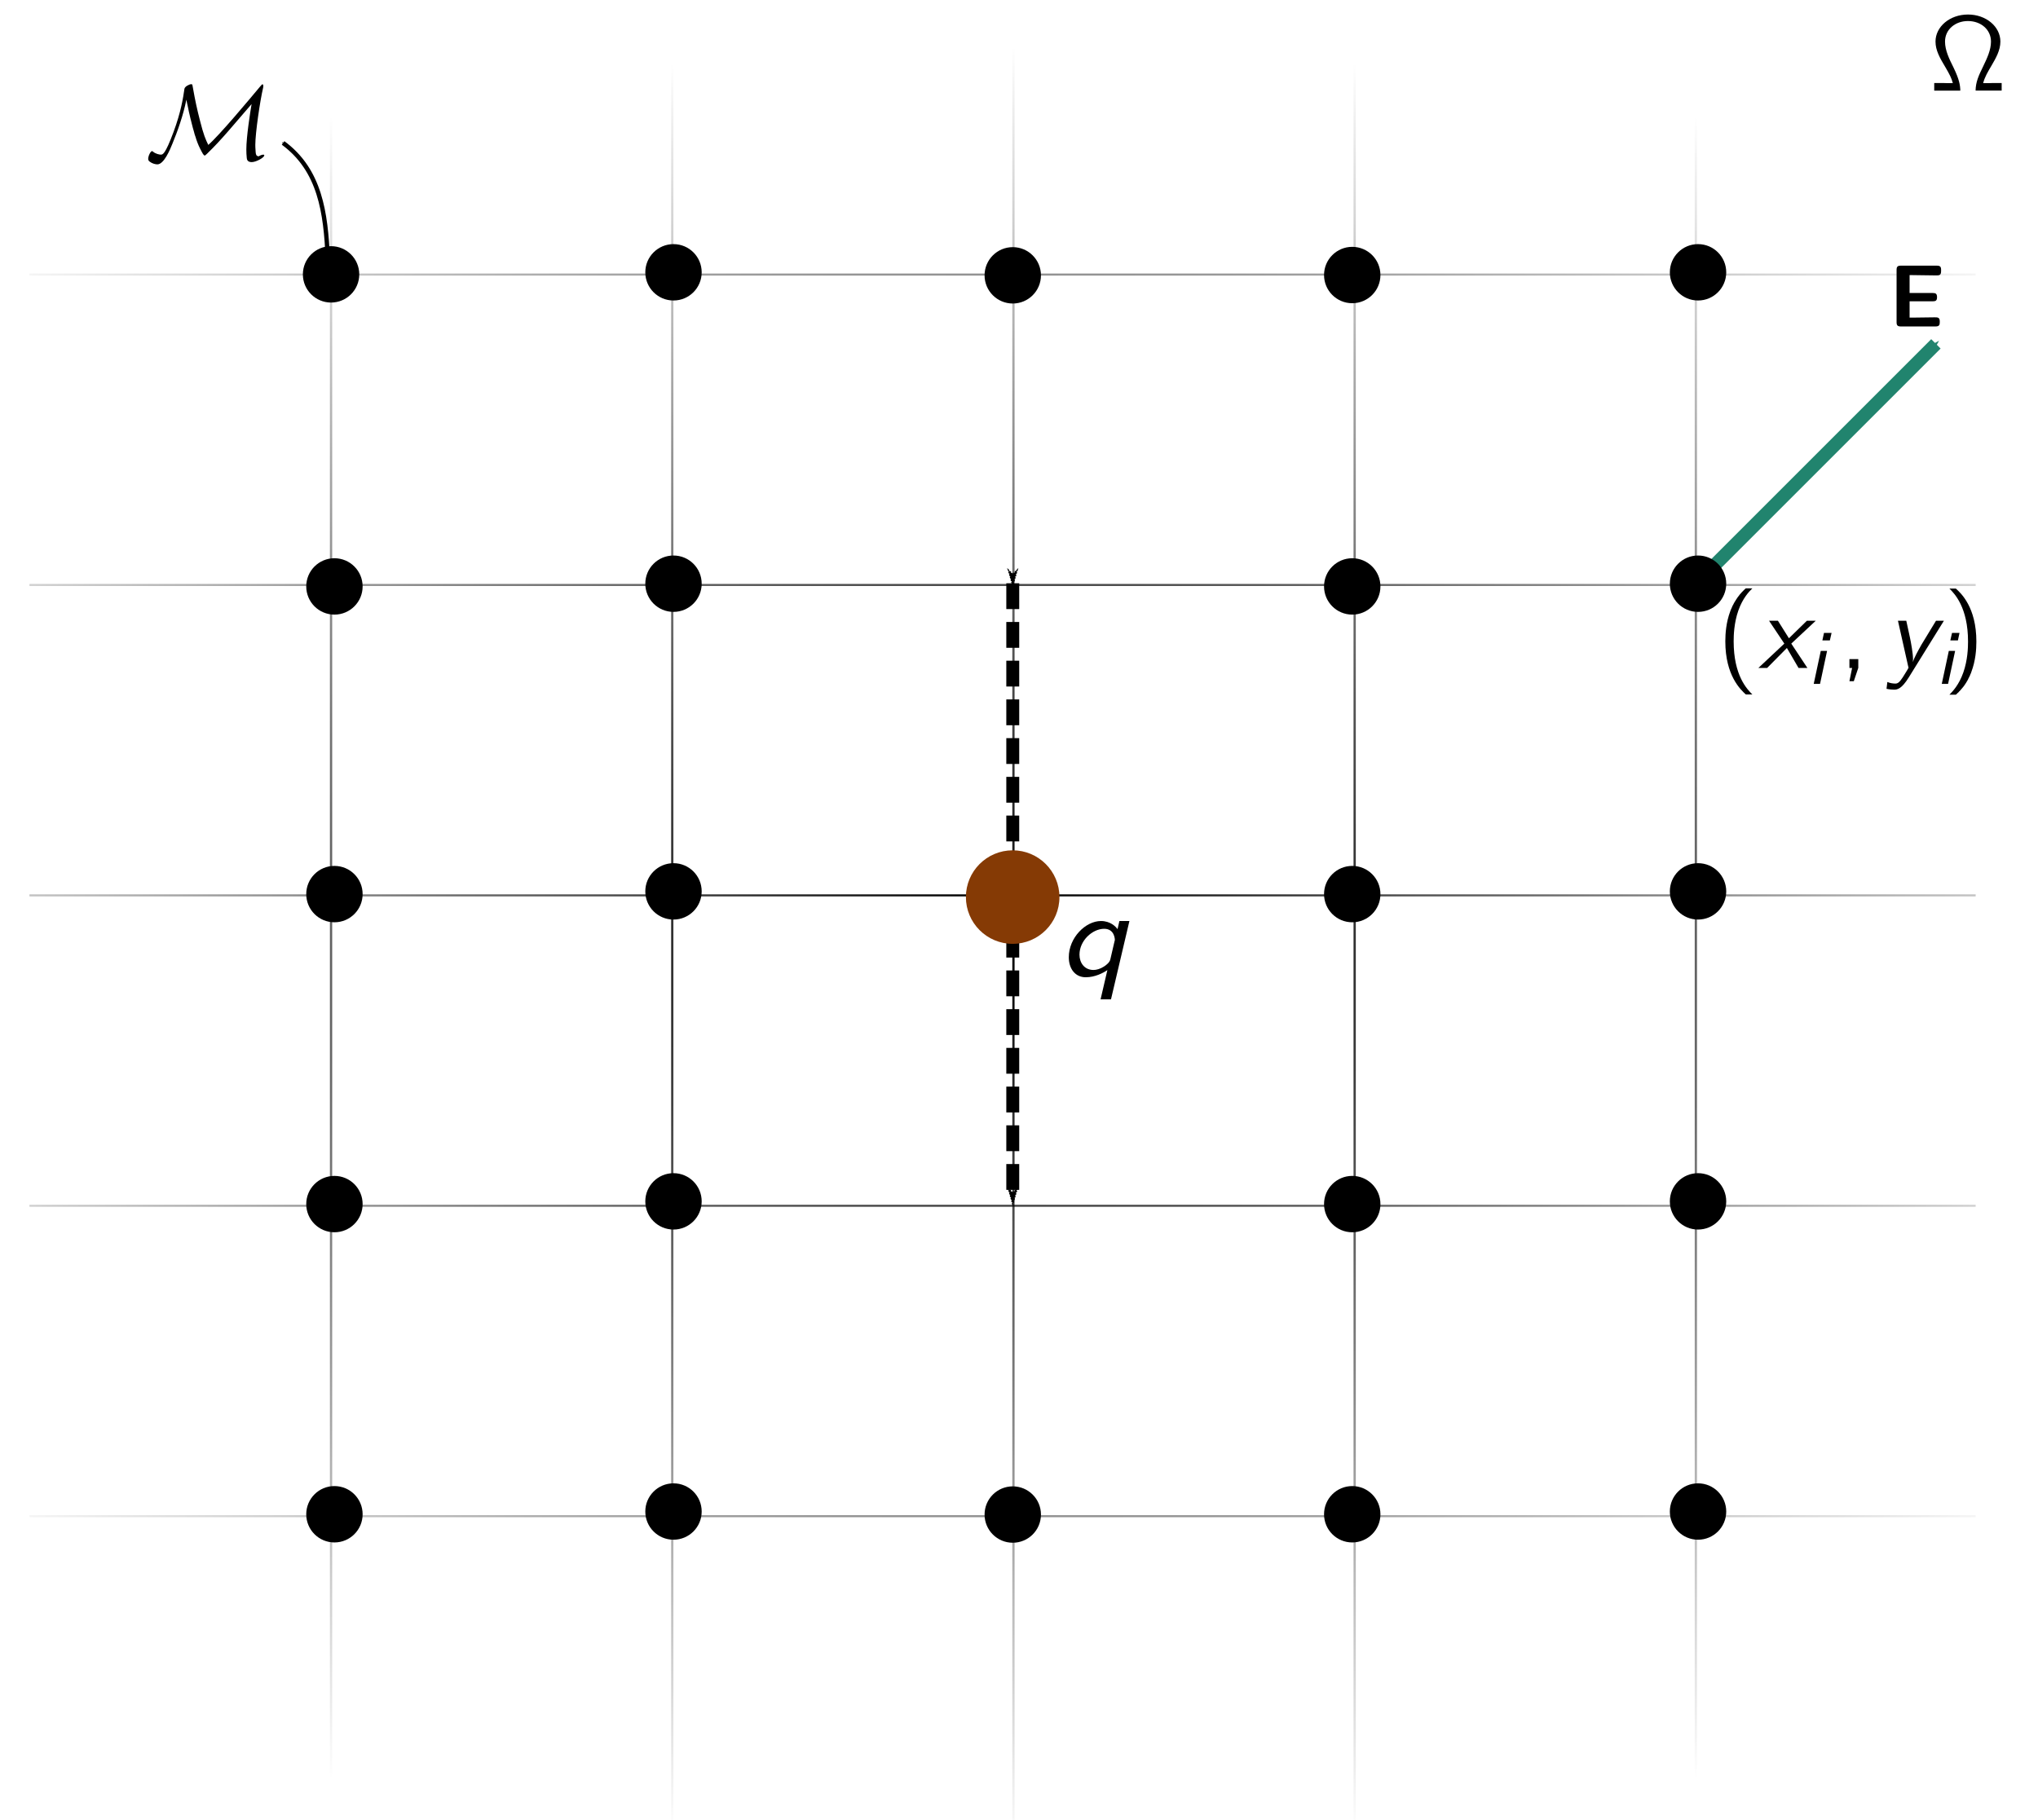 <?xml version="1.0" encoding="UTF-8" standalone="no"?>
<!-- Created with Inkscape (http://www.inkscape.org/) -->

<svg
   xmlns:ns0="http://www.iki.fi/pav/software/textext/"
   xmlns:dc="http://purl.org/dc/elements/1.1/"
   xmlns:cc="http://creativecommons.org/ns#"
   xmlns:rdf="http://www.w3.org/1999/02/22-rdf-syntax-ns#"
   xmlns:svg="http://www.w3.org/2000/svg"
   xmlns="http://www.w3.org/2000/svg"
   xmlns:xlink="http://www.w3.org/1999/xlink"
   xmlns:sodipodi="http://sodipodi.sourceforge.net/DTD/sodipodi-0.dtd"
   xmlns:inkscape="http://www.inkscape.org/namespaces/inkscape"
   width="141.3mm"
   height="126.195mm"
   viewBox="0 0 141.3 126.195"
   version="1.1"
   id="svg8"
   inkscape:version="0.92.3 (2405546, 2018-03-11)"
   sodipodi:docname="esquema_solucao.svg">
  <sodipodi:namedview
     id="base"
     pagecolor="#ffffff"
     bordercolor="#666666"
     borderopacity="1.0"
     inkscape:pageopacity="0.0"
     inkscape:pageshadow="2"
     inkscape:zoom="1"
     inkscape:cx="-71.875102"
     inkscape:cy="202.98926"
     inkscape:document-units="mm"
     inkscape:current-layer="layer1-8"
     showgrid="false"
     inkscape:window-width="1920"
     inkscape:window-height="1027"
     inkscape:window-x="-8"
     inkscape:window-y="-8"
     inkscape:window-maximized="1" />
  <defs
     id="defs2">
    <marker
       inkscape:stockid="Arrow1Mend"
       orient="auto"
       refY="0"
       refX="0"
       id="marker1837"
       style="overflow:visible"
       inkscape:isstock="true">
      <path
         id="path943"
         d="M 0,0 5,-5 -12.5,0 5,5 Z"
         style="fill:#000000;fill-opacity:1;fill-rule:evenodd;stroke:#000000;stroke-width:1pt;stroke-opacity:1"
         transform="matrix(-0.4,0,0,-0.4,-4,0)"
         inkscape:connector-curvature="0" />
    </marker>
    <marker
       inkscape:isstock="true"
       style="overflow:visible"
       id="Arrow1Sstart"
       refX="0"
       refY="0"
       orient="auto"
       inkscape:stockid="Arrow1Sstart">
      <path
         transform="matrix(0.2,0,0,0.2,1.2,0)"
         style="fill:#000000;fill-opacity:1;fill-rule:evenodd;stroke:#000000;stroke-width:1pt;stroke-opacity:1"
         d="M 0,0 5,-5 -12.5,0 5,5 Z"
         id="path946"
         inkscape:connector-curvature="0" />
    </marker>
    <marker
       inkscape:isstock="true"
       style="overflow:visible"
       id="Arrow1Send"
       refX="0"
       refY="0"
       orient="auto"
       inkscape:stockid="Arrow1Send">
      <path
         transform="matrix(-0.2,0,0,-0.2,-1.2,0)"
         style="fill:#000000;fill-opacity:1;fill-rule:evenodd;stroke:#000000;stroke-width:1pt;stroke-opacity:1"
         d="M 0,0 5,-5 -12.5,0 5,5 Z"
         id="path949"
         inkscape:connector-curvature="0" />
    </marker>
    <marker
       inkscape:stockid="Arrow1Mend"
       orient="auto"
       refY="0"
       refX="0"
       id="marker5342"
       style="overflow:visible"
       inkscape:isstock="true">
      <path
         inkscape:connector-curvature="0"
         id="path5088"
         d="M 0,0 5,-5 -12.5,0 5,5 Z"
         style="fill:#21846e;fill-opacity:1;fill-rule:evenodd;stroke:#21846e;stroke-width:1pt;stroke-opacity:1"
         transform="matrix(-0.4,0,0,-0.4,-4,0)" />
    </marker>
    <linearGradient
       id="linearGradient1890"
       inkscape:collect="always">
      <stop
         id="stop1886"
         offset="0"
         style="stop-color:#000000;stop-opacity:1;" />
      <stop
         id="stop1888"
         offset="1"
         style="stop-color:#000000;stop-opacity:0;" />
    </linearGradient>
    <marker
       inkscape:isstock="true"
       style="overflow:visible"
       id="marker6943"
       refX="0"
       refY="0"
       orient="auto"
       inkscape:stockid="Arrow1Mstart">
      <path
         transform="matrix(0.4,0,0,0.4,4,0)"
         style="fill:#b45a5a;fill-opacity:1;fill-rule:evenodd;stroke:#b45a5a;stroke-width:1pt;stroke-opacity:1"
         d="M 0,0 5,-5 -12.5,0 5,5 Z"
         id="path6941"
         inkscape:connector-curvature="0" />
    </marker>
    <marker
       inkscape:isstock="true"
       style="overflow:visible"
       id="marker6915"
       refX="0"
       refY="0"
       orient="auto"
       inkscape:stockid="Arrow1Mend">
      <path
         transform="matrix(-0.4,0,0,-0.4,-4,0)"
         style="fill:#b45a5a;fill-opacity:1;fill-rule:evenodd;stroke:#b45a5a;stroke-width:1pt;stroke-opacity:1"
         d="M 0,0 5,-5 -12.5,0 5,5 Z"
         id="path6913"
         inkscape:connector-curvature="0" />
    </marker>
    <marker
       inkscape:isstock="true"
       style="overflow:visible"
       id="Arrow1Mstart"
       refX="0"
       refY="0"
       orient="auto"
       inkscape:stockid="Arrow1Mstart">
      <path
         transform="matrix(0.4,0,0,0.4,4,0)"
         style="fill:#000000;fill-opacity:1;fill-rule:evenodd;stroke:#000000;stroke-width:1pt;stroke-opacity:1"
         d="M 0,0 5,-5 -12.5,0 5,5 Z"
         id="path6589"
         inkscape:connector-curvature="0" />
    </marker>
    <marker
       inkscape:isstock="true"
       style="overflow:visible"
       id="Arrow1Mend"
       refX="0"
       refY="0"
       orient="auto"
       inkscape:stockid="Arrow1Mend">
      <path
         transform="matrix(-0.4,0,0,-0.4,-4,0)"
         style="fill:#000000;fill-opacity:1;fill-rule:evenodd;stroke:#000000;stroke-width:1pt;stroke-opacity:1"
         d="M 0,0 5,-5 -12.5,0 5,5 Z"
         id="path6592"
         inkscape:connector-curvature="0" />
    </marker>
    <radialGradient
       gradientTransform="matrix(1.295,0,0,0.871,-93.761,40.928)"
       gradientUnits="userSpaceOnUse"
       r="317.857"
       fy="317.5"
       fx="317.5"
       cy="317.5"
       cx="317.5"
       id="radialGradient1892"
       xlink:href="#linearGradient1890"
       inkscape:collect="always" />
    <radialGradient
       r="317.857"
       fy="317.5"
       fx="317.5"
       cy="317.5"
       cx="317.5"
       gradientTransform="matrix(1.295,0,0,0.871,-93.761,40.928)"
       gradientUnits="userSpaceOnUse"
       id="radialGradient1073"
       xlink:href="#linearGradient1890"
       inkscape:collect="always" />
    <radialGradient
       r="317.857"
       fy="317.5"
       fx="317.5"
       cy="317.5"
       cx="317.5"
       gradientTransform="matrix(1.295,0,0,0.871,-93.761,40.928)"
       gradientUnits="userSpaceOnUse"
       id="radialGradient1075"
       xlink:href="#linearGradient1890"
       inkscape:collect="always" />
    <radialGradient
       r="317.857"
       fy="317.5"
       fx="317.5"
       cy="317.5"
       cx="317.5"
       gradientTransform="matrix(1.295,0,0,0.871,-93.761,40.928)"
       gradientUnits="userSpaceOnUse"
       id="radialGradient1077"
       xlink:href="#linearGradient1890"
       inkscape:collect="always" />
    <radialGradient
       r="317.857"
       fy="317.5"
       fx="317.5"
       cy="317.5"
       cx="317.5"
       gradientTransform="matrix(1.295,0,0,0.871,-93.761,40.928)"
       gradientUnits="userSpaceOnUse"
       id="radialGradient1079"
       xlink:href="#linearGradient1890"
       inkscape:collect="always" />
    <radialGradient
       r="317.857"
       fy="317.5"
       fx="317.5"
       cy="317.5"
       cx="317.5"
       gradientTransform="matrix(1.295,0,0,0.871,-93.761,40.928)"
       gradientUnits="userSpaceOnUse"
       id="radialGradient1081"
       xlink:href="#linearGradient1890"
       inkscape:collect="always" />
    <radialGradient
       r="317.857"
       fy="317.5"
       fx="317.5"
       cy="317.5"
       cx="317.5"
       gradientTransform="matrix(1.295,0,0,0.871,-93.761,40.928)"
       gradientUnits="userSpaceOnUse"
       id="radialGradient1085"
       xlink:href="#linearGradient1890"
       inkscape:collect="always" />
    <radialGradient
       r="317.857"
       fy="317.5"
       fx="317.5"
       cy="317.5"
       cx="317.5"
       gradientTransform="matrix(1.295,0,0,0.871,-93.761,40.928)"
       gradientUnits="userSpaceOnUse"
       id="radialGradient1089"
       xlink:href="#linearGradient1890"
       inkscape:collect="always" />
    <radialGradient
       r="317.857"
       fy="317.5"
       fx="317.5"
       cy="317.5"
       cx="317.5"
       gradientTransform="matrix(1.295,0,0,0.871,-93.761,40.928)"
       gradientUnits="userSpaceOnUse"
       id="radialGradient1091"
       xlink:href="#linearGradient1890"
       inkscape:collect="always" />
    <radialGradient
       r="317.857"
       fy="317.5"
       fx="317.5"
       cy="317.5"
       cx="317.5"
       gradientTransform="matrix(1.295,0,0,0.871,-93.761,40.928)"
       gradientUnits="userSpaceOnUse"
       id="radialGradient1093"
       xlink:href="#linearGradient1890"
       inkscape:collect="always" />
    <radialGradient
       r="317.857"
       fy="317.5"
       fx="317.5"
       cy="317.5"
       cx="317.5"
       gradientTransform="matrix(1.295,0,0,0.871,-93.761,40.928)"
       gradientUnits="userSpaceOnUse"
       id="radialGradient1095"
       xlink:href="#linearGradient1890"
       inkscape:collect="always" />
    <radialGradient
       r="317.857"
       fy="317.5"
       fx="317.5"
       cy="317.5"
       cx="317.5"
       gradientTransform="matrix(1.295,0,0,0.871,-93.761,40.928)"
       gradientUnits="userSpaceOnUse"
       id="radialGradient1097"
       xlink:href="#linearGradient1890"
       inkscape:collect="always" />
    <radialGradient
       r="317.857"
       fy="317.5"
       fx="317.5"
       cy="317.5"
       cx="317.5"
       gradientTransform="matrix(1.295,0,0,0.871,-93.761,40.928)"
       gradientUnits="userSpaceOnUse"
       id="radialGradient1101"
       xlink:href="#linearGradient1890"
       inkscape:collect="always" />
  </defs>
  <g
     inkscape:label="Camada 1"
     inkscape:groupmode="layer"
     id="layer1"
     transform="translate(-27.7,-109.331)">
    <g
       id="layer1-8"
       inkscape:label="Camada 1"
       transform="matrix(0.895,0,0,0.895,3.922,-8.146)">
      <g
         ns0:jacobian_sqrt="0.827741"
         ns0:alignment="middle center"
         ns0:scale="2.34635237577"
         ns0:preamble="C:\\Users\\mateu\\AppData\\Roaming\\inkscape\\extensions\\textext\\default_packages.tex"
         ns0:text="$\\Omega$\n$(x_i, y_i)$\n"
         ns0:pdfconverter="pstoedit"
         ns0:texconverter="pdflatex"
         ns0:version="0.9.0-dev2"
         word-spacing="normal"
         letter-spacing="normal"
         font-size-adjust="none"
         font-stretch="normal"
         font-weight="normal"
         font-variant="normal"
         font-style="normal"
         stroke-miterlimit="10.433"
         xml:space="preserve"
         transform="matrix(0.828,0,0,-0.828,56.083,672.179)"
         id="g4876"
         style="font-style:normal;font-variant:normal;font-weight:normal;font-stretch:normal;letter-spacing:normal;word-spacing:normal;text-anchor:start;fill:none;fill-opacity:1;fill-rule:evenodd;stroke:#000000;stroke-linecap:butt;stroke-linejoin:miter;stroke-miterlimit:10.433;stroke-dasharray:none;stroke-dashoffset:0;stroke-opacity:1">
<path
   style="fill:none;stroke:#21846e;stroke-width:1.242;stroke-linecap:butt;stroke-linejoin:miter;stroke-miterlimit:10.433;stroke-dasharray:none;stroke-opacity:1;marker-end:url(#marker5342)"
   d="m 123.673,599.306 21.802,21.802"
   id="path5077"
   inkscape:connector-curvature="0" /><path
   id="path4856"
   d="m 151.627,645.516 h -0.84 c -0.12,0 -0.24,-0.01 -0.36,-0.01 h -0.53 c 0.14,0.56 0.42,1.03 0.78,1.64 0.4,0.69 0.83,1.42 0.83,2.25 0,1.4 -1.34,2.53 -3.03,2.53 -1.72,0 -3.04,-1.15 -3.04,-2.53 0,-0.83 0.41,-1.54 0.93,-2.41 0.37,-0.63 0.58,-1.03 0.69,-1.48 h -0.53 c -0.12,0 -0.24,0.01 -0.36,0.01 h -0.85 v -0.71 h 2.44 c -0.01,0.5 -0.09,1.03 -0.63,2.15 -0.4,0.8 -0.8,1.61 -0.8,2.44 0,1.13 0.96,1.92 2.14,1.92 1.23,0 2.16,-0.81 2.16,-1.92 0,-0.78 -0.35,-1.53 -0.73,-2.32 -0.42,-0.85 -0.7,-1.47 -0.71,-2.27 h 2.44 z"
   inkscape:connector-curvature="0"
   style="fill:#000000;stroke-width:0" />
<path
   id="path4858"
   d="m 127.693,598.228 -0.03,-0.02 -0.04,-0.03 -0.03,-0.04 -0.04,-0.03 -0.04,-0.04 -0.04,-0.04 -0.04,-0.04 -0.04,-0.04 -0.04,-0.05 -0.05,-0.04 -0.04,-0.05 -0.05,-0.06 -0.05,-0.05 -0.05,-0.06 -0.04,-0.06 -0.05,-0.06 -0.05,-0.07 -0.05,-0.06 -0.05,-0.08 -0.05,-0.07 -0.05,-0.08 -0.05,-0.08 -0.05,-0.08 -0.05,-0.08 -0.05,-0.09 -0.05,-0.1 -0.05,-0.09 -0.05,-0.1 -0.04,-0.1 -0.05,-0.11 -0.05,-0.11 -0.04,-0.11 c -0.4,-1.06 -0.47,-2.12 -0.47,-2.84 0,-3.21 1.44,-4.53 1.92,-4.97 h 0.61 c -0.48,0.48 -1.75,1.76 -1.75,4.97 0,0.56 0.03,1.72 0.44,2.89 0.41,1.15 0.98,1.75 1.31,2.07 z"
   inkscape:connector-curvature="0"
   style="fill:#000000;stroke-width:0" />
<polygon
   id="polygon4860"
   points="167.64,661.65 165.96,660.01 164.93,661.65 164.1,661.65 165.53,659.51 163.1,657.23 163.92,657.23 165.77,659.1 166.86,657.23 167.69,657.23 166.18,659.51 168.47,661.65 "
   style="fill:#000000;stroke-width:0"
   transform="translate(-34.237,-66.452)" />
<polygon
   id="polygon4862"
   points="169.09,659.81 169.79,659.81 169.95,660.51 169.24,660.51 "
   style="fill:#000000;stroke-width:0"
   transform="translate(-34.237,-66.452)" />
<polygon
   id="polygon4864"
   points="169.53,658.83 168.94,658.83 168.28,655.74 168.87,655.74 "
   style="fill:#000000;stroke-width:0"
   transform="translate(-34.237,-66.452)" />
<polygon
   id="polygon4866"
   points="172.45,658.06 171.62,658.06 171.62,657.23 171.87,657.23 171.62,655.99 172.03,655.99 172.45,657.24 "
   style="fill:#000000;stroke-width:0"
   transform="translate(-34.237,-66.452)" />
<path
   id="path4868"
   d="m 146.223,595.198 h -0.74 l -1.36,-2.24 c -0.31,-0.55 -0.7,-1.25 -0.79,-1.6 h -0.01 c 0.01,0.07 0.01,0.14 0.01,0.25 0,0.52 -0.18,1.51 -0.29,2.03 l -0.34,1.56 h -0.78 l 0.96,-4.28 c 0,-0.02 0.03,-0.1 0.03,-0.11 0,-0.06 -0.46,-0.77 -0.53,-0.89 -0.29,-0.44 -0.45,-0.6 -0.7,-0.6 -0.17,0 -0.49,0.03 -0.75,0.15 l -0.08,-0.64 c 0.27,-0.06 0.54,-0.08 0.7,-0.08 0.29,0 0.7,0.04 1.39,1.16 z"
   inkscape:connector-curvature="0"
   style="fill:#000000;stroke-width:0" />
<polygon
   id="polygon4870"
   points="181.06,659.81 181.77,659.81 181.92,660.51 181.22,660.51 "
   style="fill:#000000;stroke-width:0"
   transform="translate(-34.237,-66.452)" />
<polygon
   id="polygon4872"
   points="181.51,658.83 180.92,658.83 180.26,655.74 180.85,655.74 "
   style="fill:#000000;stroke-width:0"
   transform="translate(-34.237,-66.452)" />
<path
   id="path4874"
   d="m 147.34,588.277 0.04,0.03 0.03,0.03 0.03,0.03 0.04,0.04 0.04,0.04 0.04,0.03 0.04,0.04 0.04,0.05 0.04,0.04 0.05,0.05 0.05,0.05 0.04,0.05 0.05,0.06 0.05,0.06 0.05,0.06 0.05,0.06 0.05,0.06 0.05,0.07 0.05,0.07 0.05,0.08 0.05,0.07 0.05,0.08 0.05,0.09 0.05,0.08 0.05,0.09 0.04,0.09 0.05,0.1 0.05,0.1 0.05,0.1 0.04,0.11 0.05,0.1 0.04,0.12 c 0.4,1.06 0.47,2.11 0.47,2.84 0,3.21 -1.44,4.53 -1.92,4.96 h -0.6 c 0.47,-0.47 1.74,-1.75 1.74,-4.96 0,-0.56 -0.03,-1.72 -0.44,-2.89 -0.41,-1.16 -0.98,-1.75 -1.3,-2.08 z"
   inkscape:connector-curvature="0"
   style="fill:#000000;stroke-width:0" />
<g
   style="font-style:normal;font-variant:normal;font-weight:normal;font-stretch:normal;letter-spacing:normal;word-spacing:normal;text-anchor:start;fill:none;fill-opacity:1;fill-rule:evenodd;stroke:#000000;stroke-linecap:butt;stroke-linejoin:miter;stroke-miterlimit:10.433;stroke-dasharray:none;stroke-dashoffset:0;stroke-opacity:1"
   id="g6014"
   transform="matrix(0.828,0,0,-0.828,17.91,1172.612)"
   xml:space="preserve"
   stroke-miterlimit="10.433"
   font-style="normal"
   font-variant="normal"
   font-weight="normal"
   font-stretch="normal"
   font-size-adjust="none"
   letter-spacing="normal"
   word-spacing="normal"
   ns0:version="0.9.0-dev2"
   ns0:texconverter="pdflatex"
   ns0:pdfconverter="pstoedit"
   ns0:text="$\\mathbf{E}$"
   ns0:preamble="C:\\Users\\mateu\\AppData\\Roaming\\inkscape\\extensions\\textext\\default_packages.tex"
   ns0:scale="2.34635237577"
   ns0:alignment="middle center"
   inkscapeversion="0.92.3"
   ns0:jacobian_sqrt="0.827741">
<path
   style="fill:#000000;stroke-width:0"
   inkscape:connector-curvature="0"
   d="m 151.09,660.32 h 2.62 c 0.31,0 0.48,0.07 0.48,0.47 0,0.37 -0.13,0.47 -0.48,0.47 h -2.62 v 1.84 h 0.48 c 0.78,0 1.57,-0.03 2.35,-0.03 0.35,0 0.58,0 0.58,0.47 v 0.08 c 0,0.32 -0.07,0.48 -0.48,0.48 h -3.92 c -0.36,0 -0.48,-0.11 -0.48,-0.48 v -5.91 c 0,-0.36 0.11,-0.48 0.48,-0.48 h 4.07 c 0.38,0 0.48,0.13 0.48,0.48 v 0.14 c 0,0.48 -0.23,0.48 -0.56,0.48 -0.52,0 -1.03,-0.02 -1.55,-0.02 -0.25,0 -1.28,-0.01 -1.45,-0.02 z"
   id="path6012" />
</g></g>      <circle
         r="2.184"
         cy="152.517"
         cx="52.214"
         id="path6879-6-51-5-50-7"
         style="opacity:1;fill:#000000;fill-opacity:1;fill-rule:evenodd;stroke:none;stroke-width:0.908;stroke-linecap:round;stroke-miterlimit:4;stroke-dasharray:none;stroke-dashoffset:0;stroke-opacity:1;paint-order:stroke markers fill" />
      <g
         style="stroke:url(#radialGradient1892);stroke-opacity:1"
         transform="matrix(0.333,0,0,0.303,-0.651,104.431)"
         inkscape:label="Grid_Polar:X8:Y8"
         id="g6324">
        <g
           style="stroke:url(#radialGradient1085);stroke-opacity:1"
           inkscape:label="MajorXGridlines"
           id="g6090"
           transform="matrix(1,0,0,0.832,0,66.708)">
          <path
             inkscape:connector-curvature="0"
             d="M 158.75,0 V 635"
             style="fill:none;stroke:url(#radialGradient1073);stroke-width:0.529;stroke-opacity:1"
             inkscape:label="MajorXDiv2"
             id="path6078" />
          <path
             inkscape:connector-curvature="0"
             d="M 238.125,0 V 635"
             style="fill:none;stroke:url(#radialGradient1075);stroke-width:0.529;stroke-opacity:1"
             inkscape:label="MajorXDiv3"
             id="path6080" />
          <path
             inkscape:connector-curvature="0"
             d="M 317.5,0 V 635"
             style="fill:none;stroke:url(#radialGradient1077);stroke-width:0.529;stroke-opacity:1"
             inkscape:label="MajorXDiv4"
             id="path6082" />
          <path
             inkscape:connector-curvature="0"
             d="M 396.875,0 V 635"
             style="fill:none;stroke:url(#radialGradient1079);stroke-width:0.529;stroke-opacity:1"
             inkscape:label="MajorXDiv5"
             id="path6084" />
          <path
             inkscape:connector-curvature="0"
             d="M 476.25,0 V 635"
             style="fill:none;stroke:url(#radialGradient1081);stroke-width:0.529;stroke-opacity:1"
             inkscape:label="MajorXDiv6"
             id="path6086" />
        </g>
        <g
           style="stroke:url(#radialGradient1101);stroke-opacity:1"
           inkscape:label="MajorYGridlines"
           id="g6106"
           transform="matrix(0.713,0,0,1,88.588,0)">
          <path
             inkscape:connector-curvature="0"
             d="M 0,158.75 H 635"
             style="fill:none;stroke:url(#radialGradient1089);stroke-width:0.529;stroke-opacity:1"
             inkscape:label="MajorYDiv2"
             id="path6094" />
          <path
             inkscape:connector-curvature="0"
             d="M 0,238.125 H 635"
             style="fill:none;stroke:url(#radialGradient1091);stroke-width:0.529;stroke-opacity:1"
             inkscape:label="MajorYDiv3"
             id="path6096" />
          <path
             inkscape:connector-curvature="0"
             d="M 0,317.5 H 635"
             style="fill:none;stroke:url(#radialGradient1093);stroke-width:0.529;stroke-opacity:1"
             inkscape:label="MajorYDiv4"
             id="path6098" />
          <path
             inkscape:connector-curvature="0"
             d="M 0,396.875 H 635"
             style="fill:none;stroke:url(#radialGradient1095);stroke-width:0.529;stroke-opacity:1"
             inkscape:label="MajorYDiv5"
             id="path6100" />
          <path
             inkscape:connector-curvature="0"
             d="M 0,476.25 H 635"
             style="fill:none;stroke:url(#radialGradient1097);stroke-width:0.529;stroke-opacity:1"
             inkscape:label="MajorYDiv6"
             id="path6102" />
        </g>
        <g
           ns0:jacobian_sqrt="0.827741"
           inkscapeversion="0.92.3"
           ns0:alignment="middle center"
           ns0:scale="2.34635237577"
           ns0:preamble="C:\\Users\\mateu\\AppData\\Roaming\\inkscape\\extensions\\textext\\default_packages.tex"
           ns0:text="$q$"
           ns0:pdfconverter="pstoedit"
           ns0:texconverter="pdflatex"
           ns0:version="0.9.0-dev2"
           word-spacing="normal"
           letter-spacing="normal"
           font-size-adjust="none"
           font-stretch="normal"
           font-weight="normal"
           font-variant="normal"
           font-style="normal"
           stroke-miterlimit="10.433"
           xml:space="preserve"
           transform="matrix(3.106,0,0,-3.106,-133.879,2379.486)"
           id="content"
           style="font-style:normal;font-variant:normal;font-weight:normal;font-stretch:normal;letter-spacing:normal;word-spacing:normal;text-anchor:start;fill:none;fill-opacity:1;fill-rule:evenodd;stroke:#000000;stroke-linecap:butt;stroke-linejoin:miter;stroke-miterlimit:10.433;stroke-dasharray:none;stroke-dashoffset:0;stroke-opacity:1">
<path
   id="path1002"
   d="m 154.01,661.76 h -0.75 l -0.14,-0.67 c -0.14,0.22 -0.54,0.67 -1.24,0.67 -1.16,0 -2.41,-1.38 -2.41,-2.98 0,-0.94 0.47,-1.65 1.27,-1.65 0.69,0 1.3,0.35 1.62,0.59 l -0.26,0.29 c -0.28,-0.2 -0.57,-0.28 -0.78,-0.28 -0.68,0 -1.05,0.59 -1.05,1.26 0,1.16 0.97,2.13 1.85,2.13 0.8,0 0.8,-0.91 0.8,-0.92 l -0.04,-0.18 -0.3,-1.42 c -0.05,-0.24 -0.28,-0.45 -0.48,-0.59 l 0.26,-0.29 -0.51,-2.41 h 0.78 z"
   inkscape:connector-curvature="0"
   style="fill:#000000;stroke-width:0" />
</g>      </g>
      <path
         inkscape:connector-curvature="0"
         id="path815"
         d="m 105.023,176.451 v 47.929"
         style="opacity:1;fill:none;stroke:#000000;stroke-width:1;stroke-linecap:butt;stroke-linejoin:miter;stroke-miterlimit:4;stroke-dasharray:2, 1;stroke-dashoffset:0;stroke-opacity:1;marker-start:url(#Arrow1Mstart);marker-end:url(#Arrow1Mend)" />
      <circle
         r="3.623"
         cy="200.766"
         cx="105.016"
         id="path817"
         style="opacity:1;fill:#853a05;fill-opacity:1;fill-rule:evenodd;stroke:#002700;stroke-width:0;stroke-linecap:round;stroke-miterlimit:4;stroke-dasharray:none;stroke-dashoffset:0;stroke-opacity:1;paint-order:stroke markers fill" />
      <circle
         r="0"
         cy="153.209"
         cx="157.154"
         id="path6879"
         style="opacity:1;fill:#000000;fill-opacity:1;fill-rule:evenodd;stroke:#002700;stroke-width:0.908;stroke-linecap:round;stroke-miterlimit:4;stroke-dasharray:1.816, 0.908;stroke-dashoffset:0;stroke-opacity:1;paint-order:stroke markers fill" />
      <circle
         r="2.184"
         cy="152.592"
         cx="105.023"
         id="path6879-6-51-5-2"
         style="opacity:1;fill:#000000;fill-opacity:1;fill-rule:evenodd;stroke:none;stroke-width:0.908;stroke-linecap:round;stroke-miterlimit:4;stroke-dasharray:none;stroke-dashoffset:0;stroke-opacity:1;paint-order:stroke markers fill" />
      <circle
         r="2.184"
         cy="152.569"
         cx="131.321"
         id="path6879-6-51-5-5-5"
         style="opacity:1;fill:#000000;fill-opacity:1;fill-rule:evenodd;stroke:none;stroke-width:0.908;stroke-linecap:round;stroke-miterlimit:4;stroke-dasharray:none;stroke-dashoffset:0;stroke-opacity:1;paint-order:stroke markers fill" />
      <circle
         r="2.184"
         cy="152.358"
         cx="78.741"
         id="path6879-6-51-5-524-9"
         style="opacity:1;fill:#000000;fill-opacity:1;fill-rule:evenodd;stroke:none;stroke-width:0.908;stroke-linecap:round;stroke-miterlimit:4;stroke-dasharray:none;stroke-dashoffset:0;stroke-opacity:1;paint-order:stroke markers fill" />
      <circle
         r="2.184"
         cy="176.696"
         cx="131.321"
         id="path6879-6-51-5-5-1"
         style="opacity:1;fill:#000000;fill-opacity:1;fill-rule:evenodd;stroke:none;stroke-width:0.908;stroke-linecap:round;stroke-miterlimit:4;stroke-dasharray:none;stroke-dashoffset:0;stroke-opacity:1;paint-order:stroke markers fill" />
      <circle
         r="2.184"
         cy="176.485"
         cx="158.109"
         id="path6879-6-51-5-3-0"
         style="opacity:1;fill:#000000;fill-opacity:1;fill-rule:evenodd;stroke:none;stroke-width:0.908;stroke-linecap:round;stroke-miterlimit:4;stroke-dasharray:none;stroke-dashoffset:0;stroke-opacity:1;paint-order:stroke markers fill" />
      <circle
         r="2.184"
         cy="176.485"
         cx="78.741"
         id="path6879-6-51-5-524-8"
         style="opacity:1;fill:#000000;fill-opacity:1;fill-rule:evenodd;stroke:none;stroke-width:0.908;stroke-linecap:round;stroke-miterlimit:4;stroke-dasharray:none;stroke-dashoffset:0;stroke-opacity:1;paint-order:stroke markers fill" />
      <circle
         r="2.184"
         cy="176.696"
         cx="52.475"
         id="path6879-6-51-5-50-4"
         style="opacity:1;fill:#000000;fill-opacity:1;fill-rule:evenodd;stroke:none;stroke-width:0.908;stroke-linecap:round;stroke-miterlimit:4;stroke-dasharray:none;stroke-dashoffset:0;stroke-opacity:1;paint-order:stroke markers fill" />
      <circle
         r="2.184"
         cy="200.535"
         cx="131.321"
         id="path6879-6-51-5-5-7"
         style="opacity:1;fill:#000000;fill-opacity:1;fill-rule:evenodd;stroke:none;stroke-width:0.908;stroke-linecap:round;stroke-miterlimit:4;stroke-dasharray:none;stroke-dashoffset:0;stroke-opacity:1;paint-order:stroke markers fill" />
      <circle
         r="2.184"
         cy="200.324"
         cx="158.109"
         id="path6879-6-51-5-3-8"
         style="opacity:1;fill:#000000;fill-opacity:1;fill-rule:evenodd;stroke:none;stroke-width:0.908;stroke-linecap:round;stroke-miterlimit:4;stroke-dasharray:none;stroke-dashoffset:0;stroke-opacity:1;paint-order:stroke markers fill" />
      <circle
         r="2.184"
         cy="200.324"
         cx="78.741"
         id="path6879-6-51-5-524-7"
         style="opacity:1;fill:#000000;fill-opacity:1;fill-rule:evenodd;stroke:none;stroke-width:0.908;stroke-linecap:round;stroke-miterlimit:4;stroke-dasharray:none;stroke-dashoffset:0;stroke-opacity:1;paint-order:stroke markers fill" />
      <circle
         r="2.184"
         cy="200.535"
         cx="52.475"
         id="path6879-6-51-5-50-9"
         style="opacity:1;fill:#000000;fill-opacity:1;fill-rule:evenodd;stroke:none;stroke-width:0.908;stroke-linecap:round;stroke-miterlimit:4;stroke-dasharray:none;stroke-dashoffset:0;stroke-opacity:1;paint-order:stroke markers fill" />
      <circle
         r="2.184"
         cy="224.553"
         cx="131.321"
         id="path6879-6-51-5-5-5-0"
         style="opacity:1;fill:#000000;fill-opacity:1;fill-rule:evenodd;stroke:none;stroke-width:0.908;stroke-linecap:round;stroke-miterlimit:4;stroke-dasharray:none;stroke-dashoffset:0;stroke-opacity:1;paint-order:stroke markers fill" />
      <circle
         r="2.184"
         cy="224.342"
         cx="158.109"
         id="path6879-6-51-5-3-9-6"
         style="opacity:1;fill:#000000;fill-opacity:1;fill-rule:evenodd;stroke:none;stroke-width:0.908;stroke-linecap:round;stroke-miterlimit:4;stroke-dasharray:none;stroke-dashoffset:0;stroke-opacity:1;paint-order:stroke markers fill" />
      <circle
         r="2.184"
         cy="224.342"
         cx="78.741"
         id="path6879-6-51-5-524-9-5"
         style="opacity:1;fill:#000000;fill-opacity:1;fill-rule:evenodd;stroke:none;stroke-width:0.908;stroke-linecap:round;stroke-miterlimit:4;stroke-dasharray:none;stroke-dashoffset:0;stroke-opacity:1;paint-order:stroke markers fill" />
      <circle
         r="2.184"
         cy="224.553"
         cx="52.475"
         id="path6879-6-51-5-50-7-0"
         style="opacity:1;fill:#000000;fill-opacity:1;fill-rule:evenodd;stroke:none;stroke-width:0.908;stroke-linecap:round;stroke-miterlimit:4;stroke-dasharray:none;stroke-dashoffset:0;stroke-opacity:1;paint-order:stroke markers fill" />
      <circle
         r="2.184"
         cy="248.608"
         cx="105.023"
         id="path6879-6-51-5-6"
         style="opacity:1;fill:#000000;fill-opacity:1;fill-rule:evenodd;stroke:none;stroke-width:0.908;stroke-linecap:round;stroke-miterlimit:4;stroke-dasharray:none;stroke-dashoffset:0;stroke-opacity:1;paint-order:stroke markers fill" />
      <circle
         r="2.184"
         cy="248.586"
         cx="131.321"
         id="path6879-6-51-5-5-9"
         style="opacity:1;fill:#000000;fill-opacity:1;fill-rule:evenodd;stroke:none;stroke-width:0.908;stroke-linecap:round;stroke-miterlimit:4;stroke-dasharray:none;stroke-dashoffset:0;stroke-opacity:1;paint-order:stroke markers fill" />
      <circle
         r="2.184"
         cy="248.374"
         cx="158.109"
         id="path6879-6-51-5-3-00"
         style="opacity:1;fill:#000000;fill-opacity:1;fill-rule:evenodd;stroke:none;stroke-width:0.908;stroke-linecap:round;stroke-miterlimit:4;stroke-dasharray:none;stroke-dashoffset:0;stroke-opacity:1;paint-order:stroke markers fill" />
      <circle
         r="2.184"
         cy="248.374"
         cx="78.741"
         id="path6879-6-51-5-524-86"
         style="opacity:1;fill:#000000;fill-opacity:1;fill-rule:evenodd;stroke:none;stroke-width:0.908;stroke-linecap:round;stroke-miterlimit:4;stroke-dasharray:none;stroke-dashoffset:0;stroke-opacity:1;paint-order:stroke markers fill" />
      <circle
         r="2.184"
         cy="248.586"
         cx="52.475"
         id="path6879-6-51-5-50-70"
         style="opacity:1;fill:#000000;fill-opacity:1;fill-rule:evenodd;stroke:none;stroke-width:0.908;stroke-linecap:round;stroke-miterlimit:4;stroke-dasharray:none;stroke-dashoffset:0;stroke-opacity:1;paint-order:stroke markers fill" />
      <circle
         r="2.184"
         cy="152.358"
         cx="158.109"
         id="path6879-6-51-5-3-9"
         style="opacity:1;fill:#000000;fill-opacity:1;fill-rule:evenodd;stroke:none;stroke-width:0.908;stroke-linecap:round;stroke-miterlimit:4;stroke-dasharray:none;stroke-dashoffset:0;stroke-opacity:1;paint-order:stroke markers fill" />
      <g
         ns0:jacobian_sqrt="0.827741"
         inkscapeversion="0.92.3"
         ns0:alignment="middle center"
         ns0:scale="2.34635237577"
         ns0:preamble="C:\\Users\\mateu\\AppData\\Roaming\\inkscape\\extensions\\textext\\default_packages.tex"
         ns0:text="$\\mathcal{M}$"
         ns0:pdfconverter="pstoedit"
         ns0:texconverter="pdflatex"
         ns0:version="0.9.0-dev2"
         word-spacing="normal"
         letter-spacing="normal"
         font-size-adjust="none"
         font-stretch="normal"
         font-weight="normal"
         font-variant="normal"
         font-style="normal"
         stroke-miterlimit="10.433"
         xml:space="preserve"
         transform="matrix(0.828,0,0,-0.828,-84.679,665.27)"
         id="g1719"
         style="font-style:normal;font-variant:normal;font-weight:normal;font-stretch:normal;letter-spacing:normal;word-spacing:normal;text-anchor:start;fill:none;fill-opacity:1;fill-rule:evenodd;stroke:#000000;stroke-linecap:butt;stroke-linejoin:miter;stroke-miterlimit:10.433;stroke-dasharray:none;stroke-dashoffset:0;stroke-opacity:1">
<path
   id="path1717"
   d="m 151.792,635.611 0.03,-0.13 0.02,-0.12 0.03,-0.14 0.03,-0.13 0.03,-0.14 0.03,-0.14 0.06,-0.3 0.07,-0.3 0.07,-0.31 0.08,-0.31 0.08,-0.32 0.08,-0.31 0.09,-0.31 0.08,-0.3 0.1,-0.29 0.04,-0.14 0.05,-0.14 0.05,-0.14 0.05,-0.13 0.05,-0.12 0.05,-0.12 0.06,-0.12 0.05,-0.11 c 0.22,-0.43 0.33,-0.65 0.43,-0.65 0.04,0 0.06,0 0.24,0.18 0.75,0.73 1.27,1.3 1.97,2.1 l 2.18,2.53 c -0.14,-0.84 -0.49,-3.08 -0.49,-4.24 0,-0.27 0.01,-0.53 0.04,-0.8 0.01,-0.11 0.04,-0.39 0.46,-0.39 0.42,0 1.18,0.43 1.18,0.63 0,0.06 -0.06,0.07 -0.09,0.07 -0.13,0 -0.33,-0.09 -0.44,-0.16 -0.24,0.03 -0.26,0.19 -0.28,0.42 -0.03,0.32 -0.03,0.62 -0.03,0.66 0,1.1 0.44,4.11 0.73,5.34 0.01,0.07 0.02,0.09 0.02,0.17 0,0.04 -0.01,0.15 -0.08,0.15 -0.04,0 -0.05,-0.01 -0.24,-0.23 -0.94,-1.13 -3.85,-4.61 -4.83,-5.44 -0.25,0.52 -0.43,0.9 -0.78,2.29 -0.29,1.12 -0.46,1.95 -0.63,2.91 -0.03,0.14 -0.08,0.41 -0.08,0.43 -0.03,0.05 -0.08,0.05 -0.11,0.05 -0.18,0 -0.6,-0.22 -0.63,-0.43 -0.12,-0.83 -0.32,-2.15 -1.02,-4.04 -0.79,-2.12 -1.01,-2.12 -1.2,-2.12 -0.13,0 -0.5,0.08 -0.72,0.28 -0.05,0.05 -0.07,0.05 -0.09,0.05 -0.14,0 -0.36,-0.45 -0.36,-0.72 0,-0.1 0,-0.21 0.32,-0.38 0.25,-0.13 0.49,-0.14 0.54,-0.14 0.62,0 1.2,1.42 1.4,1.92 0.47,1.13 1.03,2.7 1.31,4.13 z"
   inkscape:connector-curvature="0"
   style="fill:#000000;stroke-width:0" />
</g>      <path
         style="fill:none;stroke:#000000;stroke-width:0.338px;stroke-linecap:butt;stroke-linejoin:miter;stroke-opacity:1;marker-end:url(#marker1837)"
         d="m 51.959,151.282 c -0.158,-3.537 -0.587,-6.833 -3.463,-8.948"
         id="path1834"
         inkscape:connector-curvature="0"
         sodipodi:nodetypes="cc" />
    </g>
  </g>
</svg>
